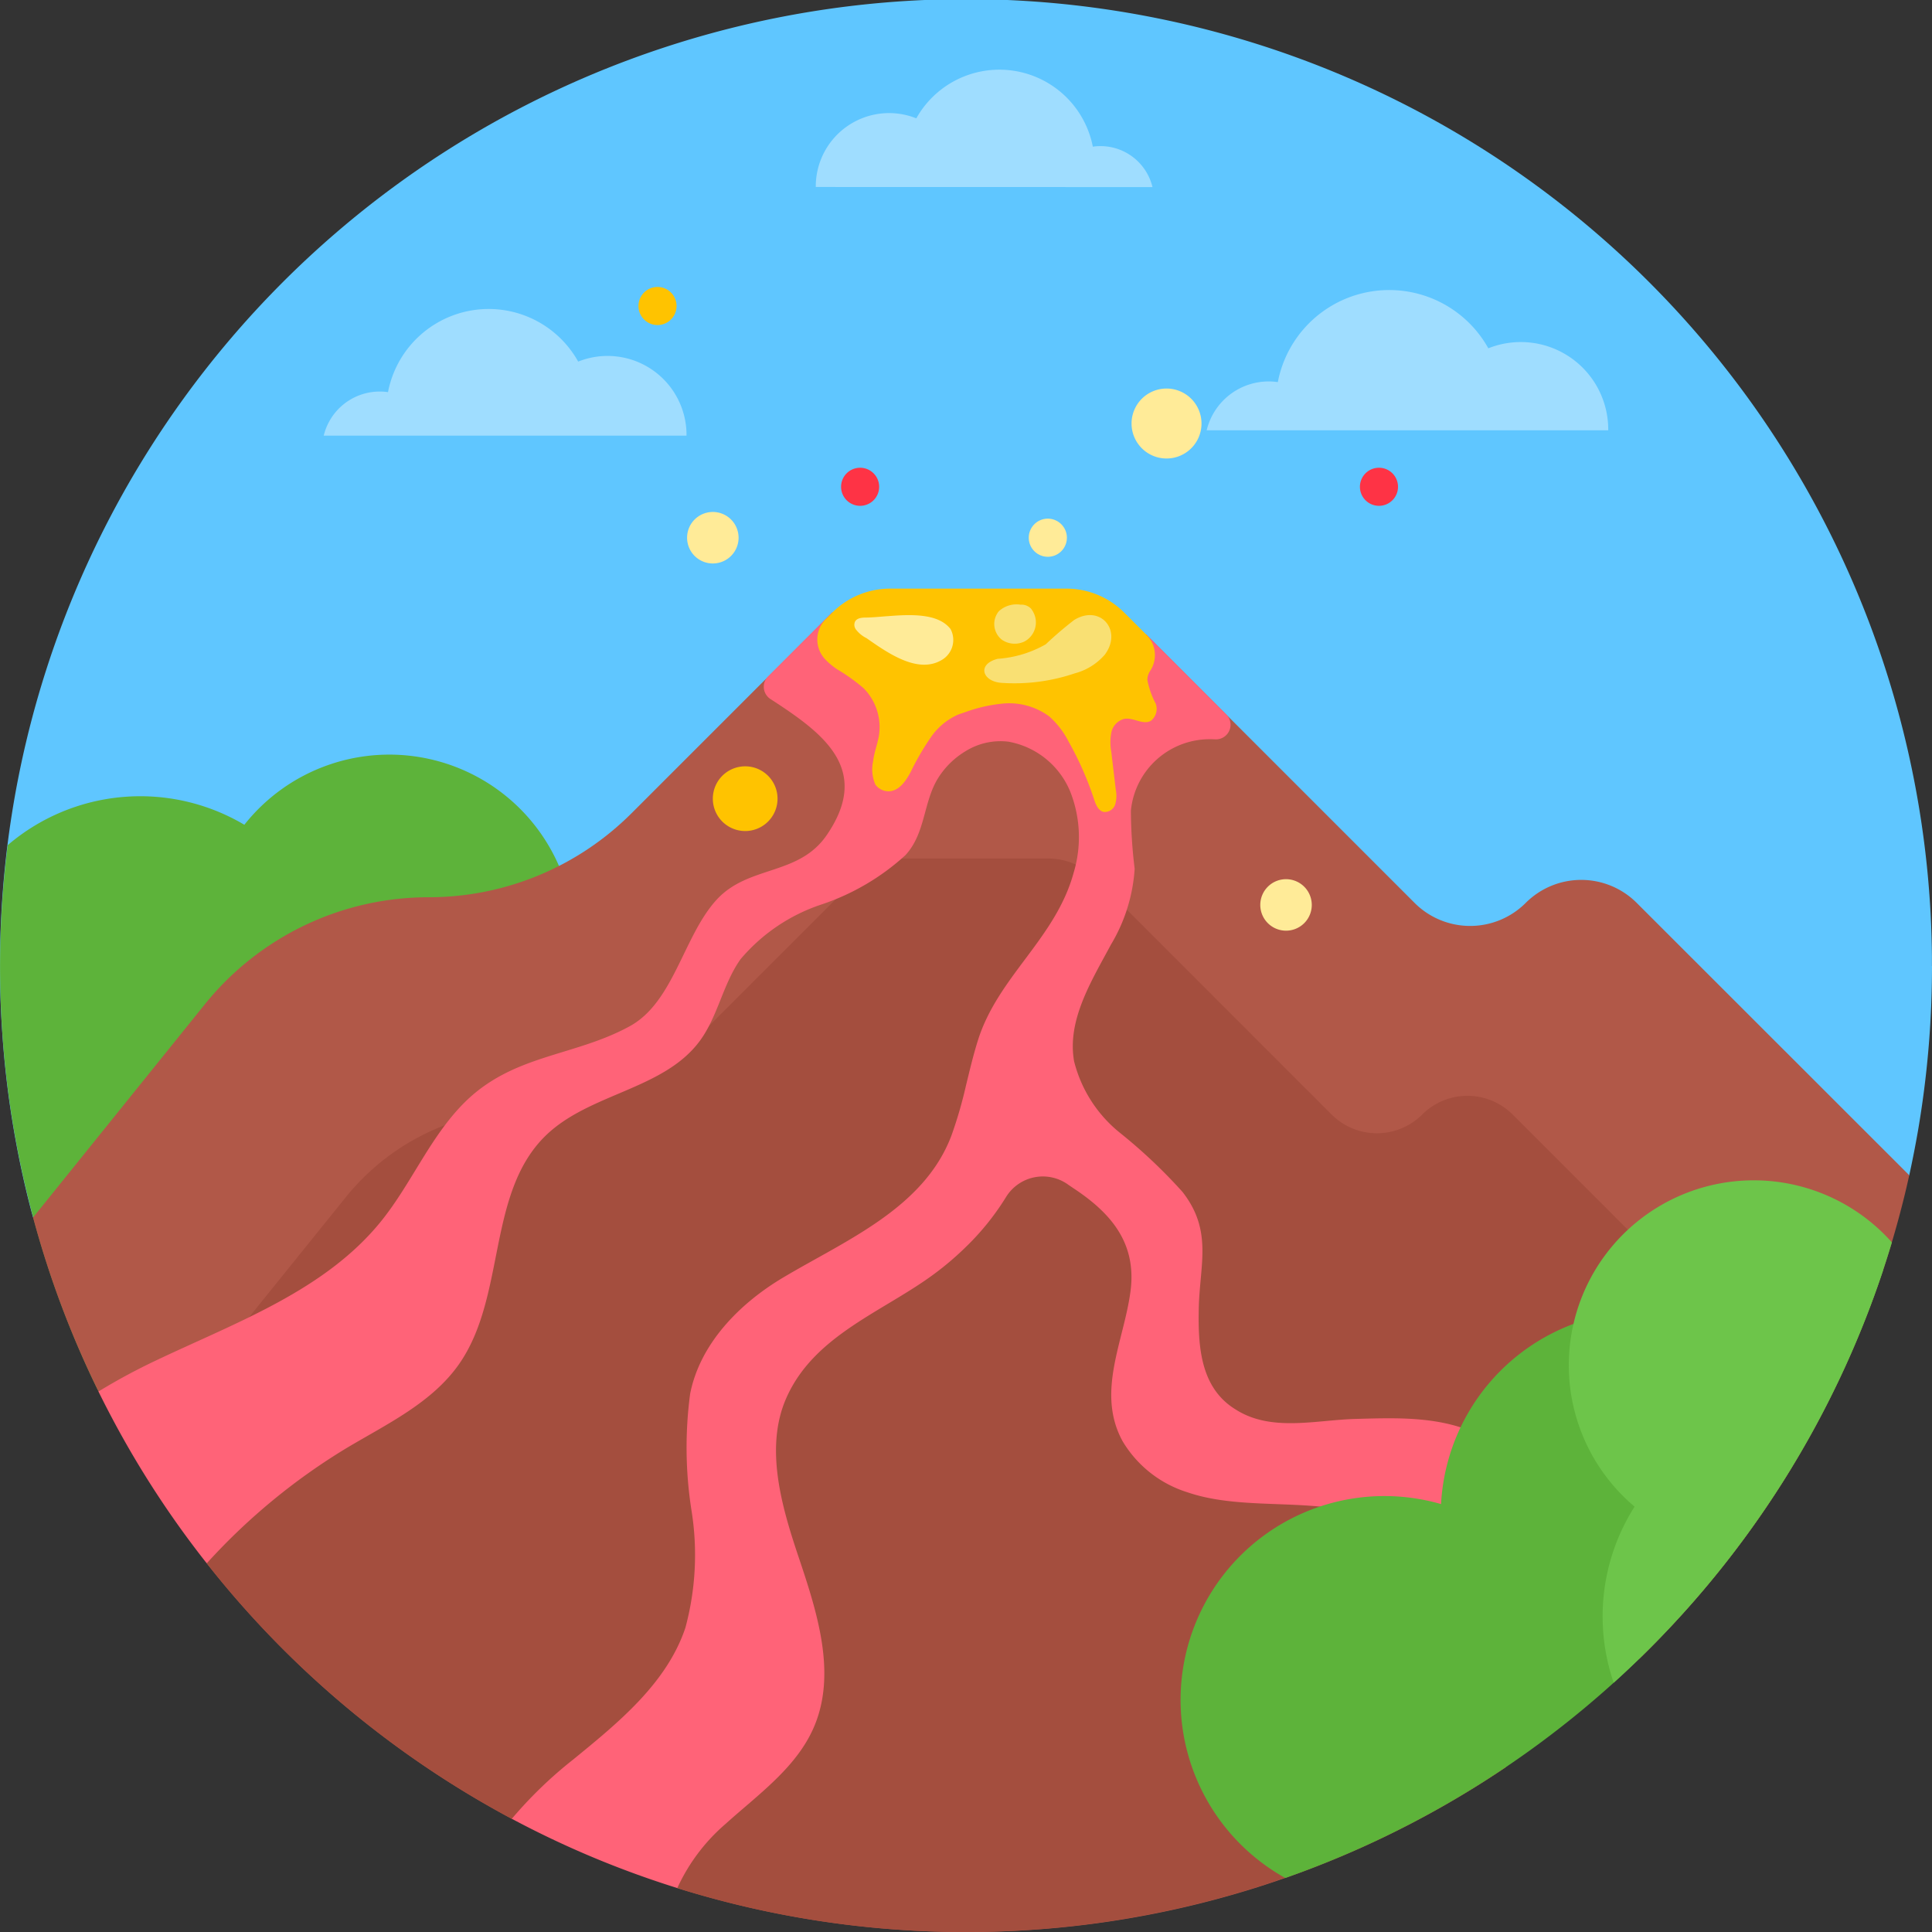 <svg xmlns="http://www.w3.org/2000/svg" width="99.428" height="99.429" viewBox="0 0 99.428 99.429">
  <rect x="0" y="0" width="99.428" height="99.429" fill="#333333" stroke="none"/>
  <g id="Grupo_8421" data-name="Grupo 8421" transform="translate(-208.91 -1153.041)">
    <path id="Trazado_2125" data-name="Trazado 2125" d="M308.338,1202.756a50.062,50.062,0,0,1-.724,8.494q-.2,1.148-.447,2.275l-14.219,11.407a56.129,56.129,0,0,1-69.258.779l-13.077-10.016c-.034-.118-.066-.239-.1-.359q-.525-2.01-.882-4.086a48.677,48.677,0,0,1-.6-4.987c-.082-1.158-.122-2.329-.122-3.507a49.714,49.714,0,0,1,99.426-.49c0,.163,0,.327,0,.49Zm0,0" fill="#5fc6ff"/>
    <g id="Grupo_8418" data-name="Grupo 8418">
      <path id="Trazado_2126" data-name="Trazado 2126" d="M235.094,1208.654a10.491,10.491,0,0,1,1.8,13.209,10.389,10.389,0,0,1,1.812.753,186.176,186.176,0,0,0-21.688,3.353,2.81,2.81,0,0,1-3.128-1.506,49.691,49.691,0,0,1-4.582-27.928,10.5,10.5,0,0,1,12.177-1.048,9.516,9.516,0,1,1,13.612,13.167Zm0,0" fill="#5db33a"/>
      <path id="Trazado_2127" data-name="Trazado 2127" d="M258.624,1221.672a199.509,199.509,0,0,0-37.788,3.511,10.639,10.639,0,0,1-.137-2.069,10.436,10.436,0,0,1,1.64-5.308,9.516,9.516,0,1,1,13.593-13.188,10.488,10.488,0,0,1,13.259-1.376,10.489,10.489,0,1,1,15.223,12.461,14.5,14.5,0,0,1,2.5,6.13q-4.1-.161-8.294-.161Zm0,0" fill="#6dc54a"/>
    </g>
    <g id="Grupo_8419" data-name="Grupo 8419">
      <path id="Trazado_2128" data-name="Trazado 2128" d="M307.167,1213.525q-.2.912-.437,1.811a49.576,49.576,0,0,1-11.382,20.928q-1.008,1.1-2.081,2.146l-.1-.009a6.182,6.182,0,0,0-6.772,5.59,49.474,49.474,0,0,1-27.62,8.479h-.154a49.622,49.622,0,0,1-14.846-2.257,6.6,6.6,0,0,0-7.277-3.8l-1.24.237a49.915,49.915,0,0,1-13.362-10.384q-1.221-1.338-2.34-2.76l.053-.211a7.059,7.059,0,0,0-5.624-8.632h0a49.17,49.17,0,0,1-3.373-8.966l8.847-10.98a14.785,14.785,0,0,1,11.508-5.5,14.759,14.759,0,0,0,10.452-4.331l6.364-6.362,3.959-3.958a26.787,26.787,0,0,0,14.167,1.469l1.995-.334,13.807,13.808a4.042,4.042,0,0,0,5.717,0,4.038,4.038,0,0,1,5.715,0Zm0,0" fill="#b15848"/>
      <path id="Trazado_2129" data-name="Trazado 2129" d="M301.13,1224.773v3.772a49.836,49.836,0,0,1-7.863,9.865l-.1-.009a6.182,6.182,0,0,0-6.772,5.59,49.8,49.8,0,0,1-42.62,6.222,6.6,6.6,0,0,0-7.277-3.8l-1.24.237h0a49.942,49.942,0,0,1-15.7-13.146l.053-.209a7.051,7.051,0,0,0-2.259-7.038l9.359-11.609a12.041,12.041,0,0,1,9.377-4.486,12.032,12.032,0,0,0,8.516-3.529l4.418-4.416,3.994-3.994a3.428,3.428,0,0,1,2.424-1h7.4a3.429,3.429,0,0,1,2.426,1l3.819,3.819,8.357,8.359a3.3,3.3,0,0,0,4.658,0,3.294,3.294,0,0,1,4.659,0Zm0,0" fill="#a44e3e"/>
      <path id="Trazado_2130" data-name="Trazado 2130" d="M289.794,1232.4c-1.089-2.166-2.47-4.342-4.624-5.452-2.017-1.037-4.307-.943-6.506-.883-2.029.054-4.329.683-6.155-.482-1.832-1.111-1.944-3.266-1.906-5.193.046-2.266.733-4-.84-6.012a27.131,27.131,0,0,0-3.226-3.046,6.859,6.859,0,0,1-2.351-3.677c-.369-2.113.889-4.117,1.9-6.005a8.66,8.66,0,0,0,1.218-3.9,25.394,25.394,0,0,1-.194-2.991,4.073,4.073,0,0,1,4.1-3.675c.044,0,.123,0,.234.007a.753.753,0,0,0,.572-1.286l-4.116-4.117-1.995.334a26.787,26.787,0,0,1-14.167-1.469l-.982.982-2.319,2.317a.753.753,0,0,0,.122,1.163c2.667,1.73,5.245,3.577,2.9,7-1.443,2.111-4.01,1.541-5.651,3.31-1.722,1.856-2.212,5.288-4.492,6.531-2.9,1.587-6.053,1.431-8.57,3.994-1.722,1.754-2.676,4.119-4.218,6.034-2.878,3.569-7.442,5.2-11.584,7.169a31.466,31.466,0,0,0-2.967,1.6c.228.465.466.928.709,1.386a49.35,49.35,0,0,0,4.864,7.457,32.209,32.209,0,0,1,7.187-5.927c2.084-1.244,4.393-2.328,5.79-4.315,2.44-3.478,1.419-8.8,4.462-11.766,2.251-2.195,6.09-2.357,7.947-4.893.923-1.262,1.18-2.917,2.088-4.193a9.264,9.264,0,0,1,4.141-2.806,12.1,12.1,0,0,0,4.339-2.542c1.048-1.131.913-2.739,1.691-3.98a4.238,4.238,0,0,1,1.42-1.382,3.4,3.4,0,0,1,2.191-.482,4.252,4.252,0,0,1,3.178,2.56,6.349,6.349,0,0,1,.182,4.179c-.927,3.4-3.906,5.352-4.933,8.647-.242.772-.426,1.558-.618,2.345a22.087,22.087,0,0,1-.74,2.539c-1.41,3.736-5.428,5.385-8.647,7.3-2.223,1.318-4.285,3.38-4.8,5.988a20.865,20.865,0,0,0,.074,6.038,14.393,14.393,0,0,1-.319,6.005c-.956,2.854-3.442,4.878-5.775,6.782a21.843,21.843,0,0,0-3.158,3.05,49.234,49.234,0,0,0,8.517,3.565,9.64,9.64,0,0,1,2.46-3.282c1.693-1.53,3.674-2.913,4.573-5.009,1.191-2.778.148-5.949-.814-8.813-.836-2.5-1.739-5.555-.611-8.112,1.441-3.271,5.031-4.453,7.676-6.436a15.475,15.475,0,0,0,1.562-1.338,13.246,13.246,0,0,0,2.064-2.561,2.225,2.225,0,0,1,3.179-.668c.109.077.22.151.33.225,1.919,1.273,3.224,2.814,2.906,5.267-.335,2.571-1.784,5.2-.414,7.721a5.944,5.944,0,0,0,3.365,2.645c3.816,1.3,8.88-.46,11.92,2.943,1.79,2.009,1.718,5,2.5,7.576a10.959,10.959,0,0,0,1.921,3.62,6.182,6.182,0,0,1,6.772-5.59l.1.009a27.126,27.126,0,0,1-3.473-6.006Zm0,0" fill="#ff6378"/>
      <path id="Trazado_2131" data-name="Trazado 2131" d="M293.267,1238.41" fill="#fe3345"/>
      <path id="Trazado_2132" data-name="Trazado 2132" d="M268.37,1189.21a.782.782,0,0,1-.229.925c-.4.232-.9-.177-1.363-.1a.906.906,0,0,0-.67.685,2.652,2.652,0,0,0-.008,1.005c.076.65.156,1.3.231,1.949a1.608,1.608,0,0,1-.028.763.561.561,0,0,1-.6.387c-.275-.064-.4-.378-.487-.646a16.643,16.643,0,0,0-1.305-2.959,4.43,4.43,0,0,0-.993-1.3,3.467,3.467,0,0,0-2.516-.656,7.656,7.656,0,0,0-1.783.416l-.049.015c-.118.041-.238.082-.355.124a3.341,3.341,0,0,0-1.4,1.167,13.42,13.42,0,0,0-1.036,1.781c-.237.444-.56.934-1.06.993a.83.83,0,0,1-.762-.346,1.969,1.969,0,0,1-.112-1.2c.052-.472.245-.917.308-1.387a2.841,2.841,0,0,0-.8-2.367,9.472,9.472,0,0,0-1.365-.976,3.647,3.647,0,0,1-.631-.533l-.014-.015a1.484,1.484,0,0,1,.07-2.038l.33-.329a4.2,4.2,0,0,1,2.976-1.234h9.074a4.2,4.2,0,0,1,2.975,1.234l1.137,1.135a1.477,1.477,0,0,1,.214,1.84.847.847,0,0,0-.161.487,4.329,4.329,0,0,0,.412,1.188Zm0,0" fill="#ffc300"/>
      <path id="Trazado_2133" data-name="Trazado 2133" d="M268.37,1189.21" fill="#ff9f00"/>
      <path id="Trazado_2134" data-name="Trazado 2134" d="M254.565,1184.752c-.412.032-.795.069-1.1.071-.2,0-.444.023-.547.2a.4.4,0,0,0,.069.447,1.527,1.527,0,0,0,.514.411c1.084.756,2.63,1.857,3.864,1.131a1.191,1.191,0,0,0,.465-1.595c-.632-.828-2.069-.758-3.26-.664Zm0,0" fill="#ffeb98"/>
      <path id="Trazado_2135" data-name="Trazado 2135" d="M262,1184.4l-.017-.023a.68.68,0,0,0-.554-.217,1.34,1.34,0,0,0-1.117.339,1.033,1.033,0,0,0,.152,1.46,1.158,1.158,0,0,0,1.18.09,1.115,1.115,0,0,0,.575-1.044,1.144,1.144,0,0,0-.219-.6Zm0,0" fill="#f9e073"/>
      <path id="Trazado_2136" data-name="Trazado 2136" d="M262.728,1186.2a19.192,19.192,0,0,1,1.461-1.251c1.348-.829,2.507.541,1.579,1.783a3.086,3.086,0,0,1-1.552.964,9.67,9.67,0,0,1-3.774.487c-.976-.075-1.268-.957-.189-1.237a5.8,5.8,0,0,0,2.475-.746Zm0,0" fill="#f9e073"/>
      <path id="Trazado_2137" data-name="Trazado 2137" d="M254.155,1178.093a.98.98,0,1,1-.981-.98.981.981,0,0,1,.981.98Zm0,0" fill="#fe3345"/>
      <path id="Trazado_2138" data-name="Trazado 2138" d="M248.925,1194.144a1.665,1.665,0,1,1-1.665-1.665,1.664,1.664,0,0,1,1.665,1.665Zm0,0" fill="#ffc300"/>
      <path id="Trazado_2139" data-name="Trazado 2139" d="M280.857,1178.093a.98.98,0,1,1-.981-.98.98.98,0,0,1,.981.98Zm0,0" fill="#fe3345"/>
      <path id="Trazado_2140" data-name="Trazado 2140" d="M270.607,1174.148a1.8,1.8,0,1,1-2.345-.977,1.8,1.8,0,0,1,2.345.977Zm0,0" fill="#ffeb98"/>
      <path id="Trazado_2141" data-name="Trazado 2141" d="M263.816,1180.713a.981.981,0,1,1-.982-.98.982.982,0,0,1,.982.98Zm0,0" fill="#ffeb98"/>
      <path id="Trazado_2142" data-name="Trazado 2142" d="M243.728,1168.79a.98.98,0,1,1-.981-.981.98.98,0,0,1,.981.981Zm0,0" fill="#ffc300"/>
      <path id="Trazado_2143" data-name="Trazado 2143" d="M246.92,1180.713a1.325,1.325,0,1,1-1.324-1.324,1.324,1.324,0,0,1,1.324,1.324Zm0,0" fill="#ffeb98"/>
      <path id="Trazado_2144" data-name="Trazado 2144" d="M276.419,1199.612a1.325,1.325,0,1,1-1.325-1.325,1.326,1.326,0,0,1,1.325,1.325Zm0,0" fill="#ffeb98"/>
    </g>
    <path id="Trazado_2145" data-name="Trazado 2145" d="M275.056,1249.69a10.49,10.49,0,0,1,8.016-19.243,10.488,10.488,0,0,1,15.83-8.459,9.505,9.505,0,0,1,6.926-3.593,49.844,49.844,0,0,1-30.772,31.295Zm0,0" fill="#5db33a"/>
    <path id="Trazado_2146" data-name="Trazado 2146" d="M306.275,1216.976a49.74,49.74,0,0,1-14.318,22.665,10.511,10.511,0,0,1,1.075-9.062,9.516,9.516,0,1,1,13.243-13.6Zm0,0" fill="#6dc54a"/>
    <g id="Grupo_8420" data-name="Grupo 8420">
      <path id="Trazado_2147" data-name="Trazado 2147" d="M244.241,1175.462v-.037a4.065,4.065,0,0,0-5.575-3.775,5.275,5.275,0,0,0-9.788,1.572,2.822,2.822,0,0,0-.424-.031,2.967,2.967,0,0,0-2.884,2.271Zm0,0" fill="#9fddff"/>
      <path id="Trazado_2148" data-name="Trazado 2148" d="M250.893,1162.664v-.033a3.773,3.773,0,0,1,5.174-3.5,4.9,4.9,0,0,1,9.084,1.459,2.543,2.543,0,0,1,.394-.03,2.753,2.753,0,0,1,2.676,2.108Zm0,0" fill="#9fddff"/>
      <path id="Trazado_2149" data-name="Trazado 2149" d="M291.676,1175.185v-.041a4.5,4.5,0,0,0-6.171-4.178,5.837,5.837,0,0,0-10.833,1.74,3.151,3.151,0,0,0-.47-.035,3.284,3.284,0,0,0-3.192,2.514Zm0,0" fill="#9fddff"/>
    </g>
  </g>
</svg>
